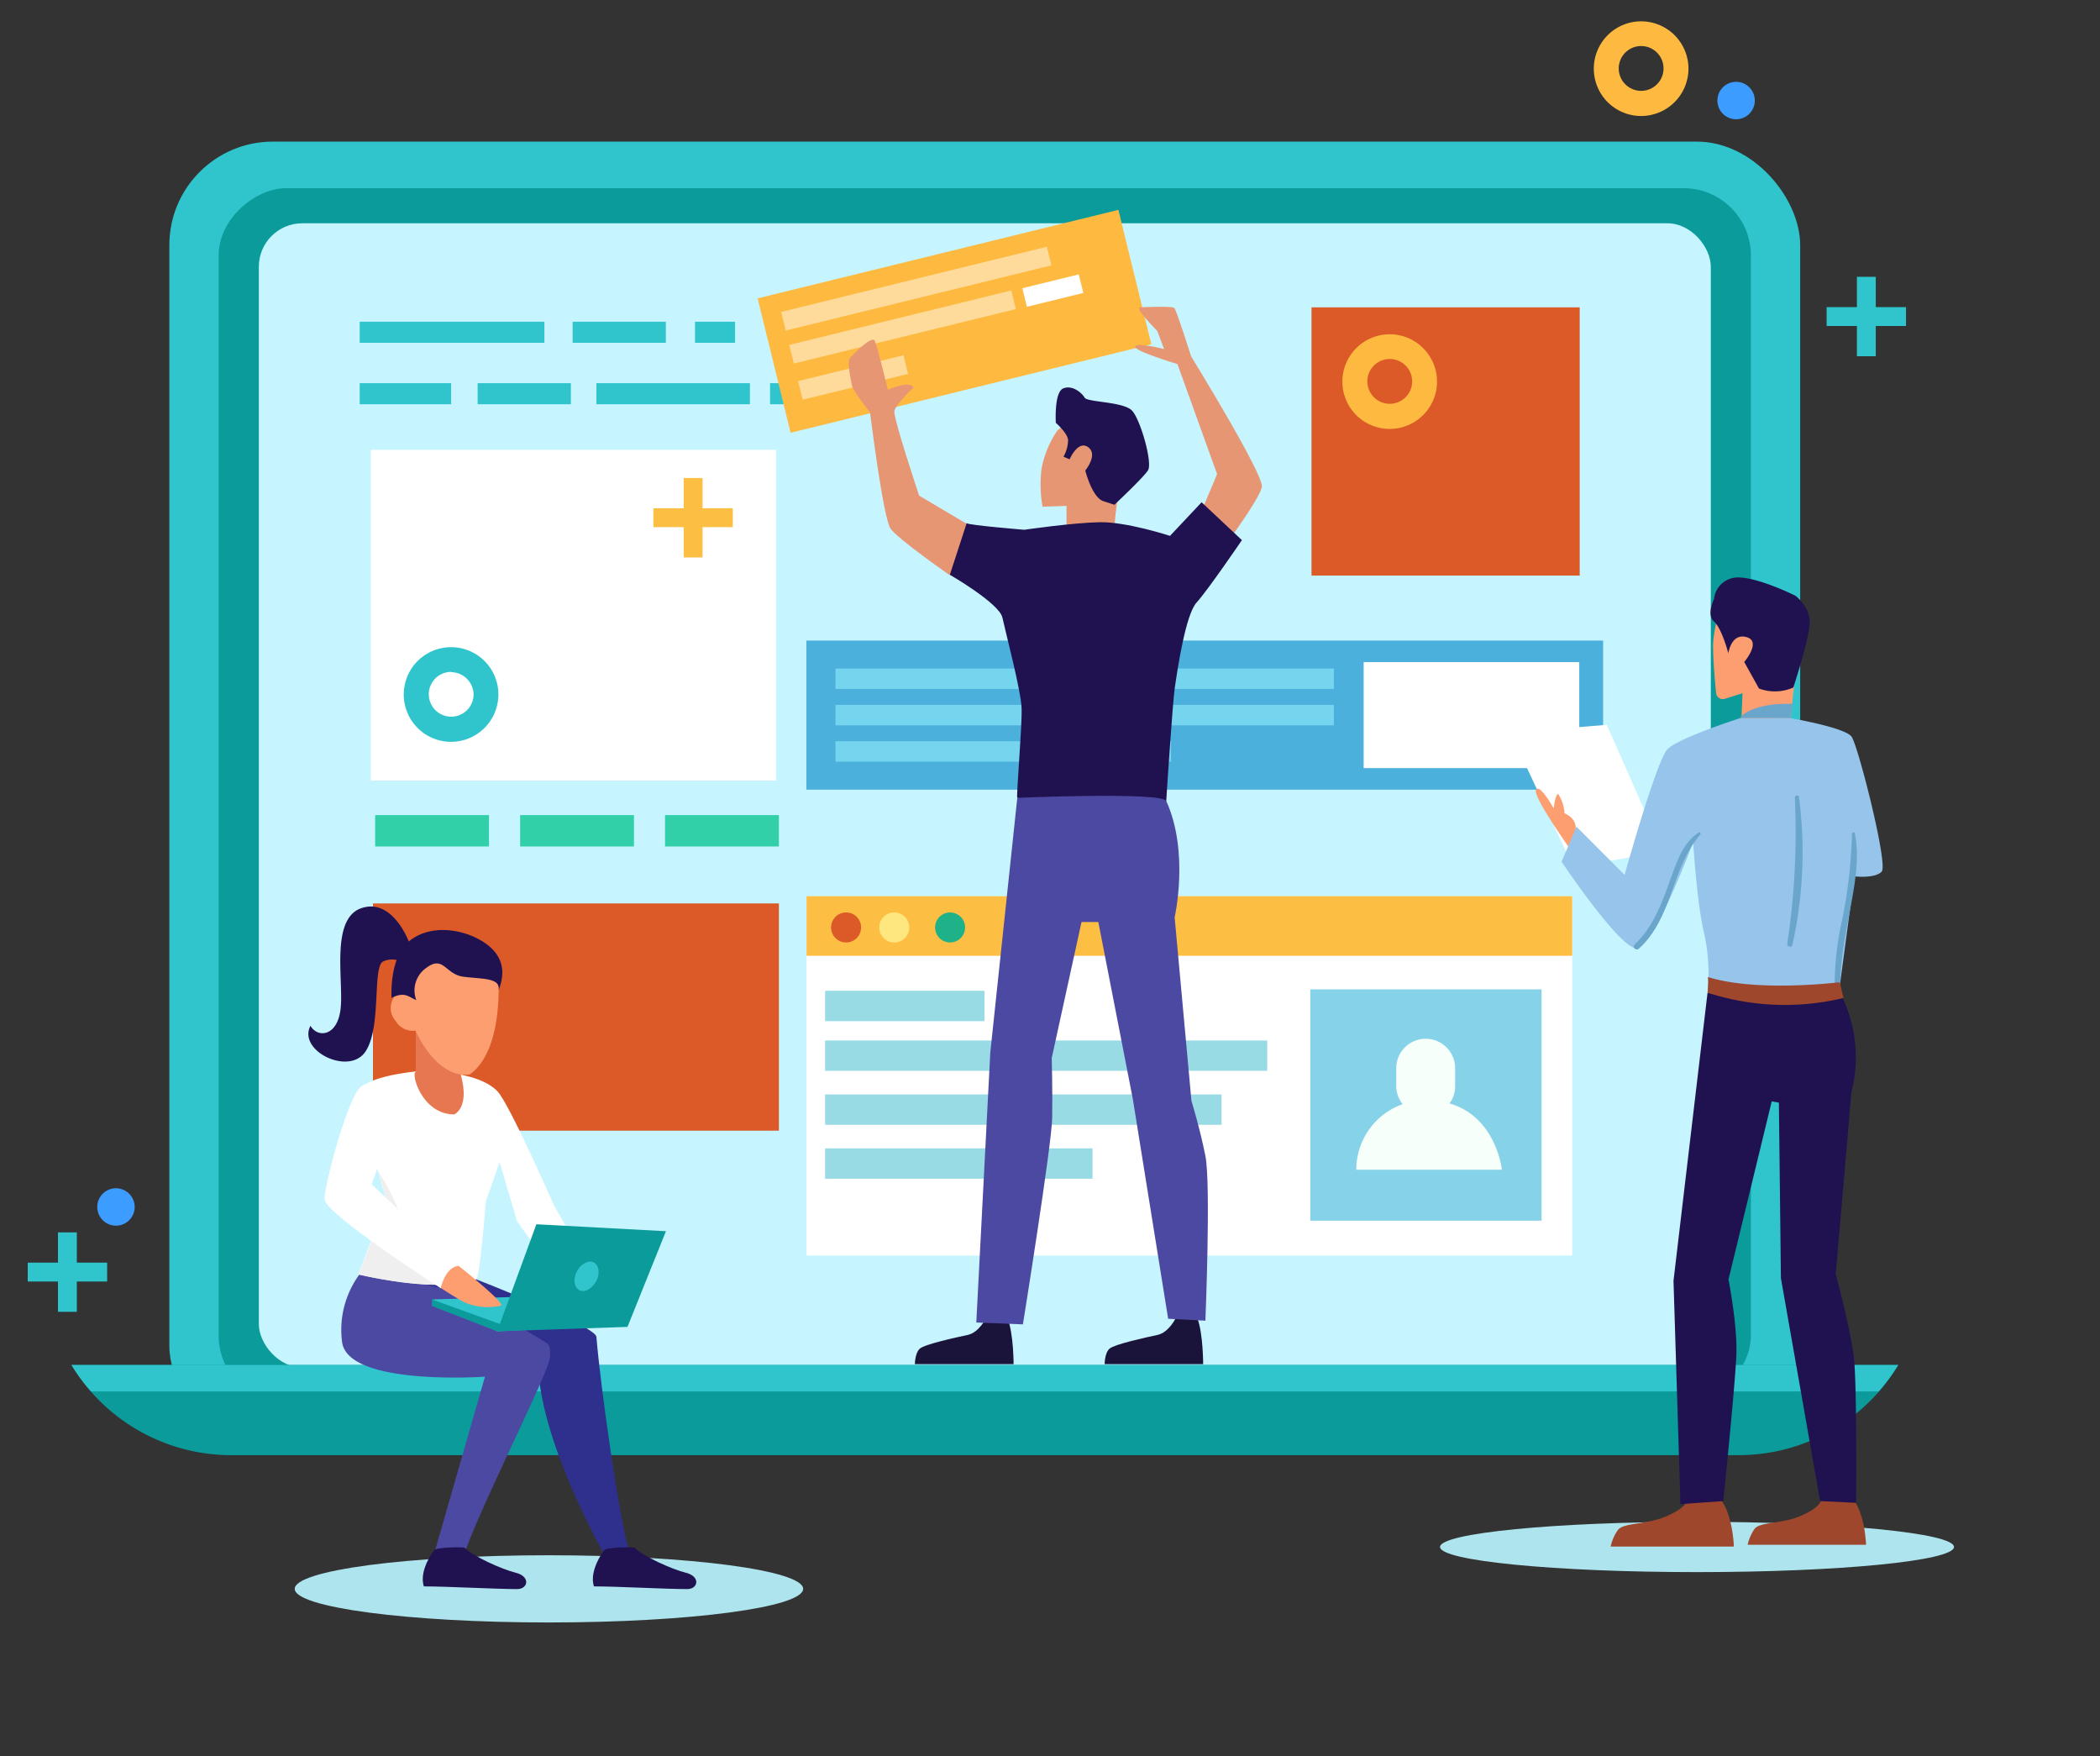 <svg xmlns="http://www.w3.org/2000/svg" viewBox="0 0 375 313.54"><rect x="0" y="0" width="375" height="313.54" fill="#333333" stroke="none"/><defs><style>.cls-1{fill:#aee4ed;}.cls-2{fill:#30c5cc;}.cls-3{fill:#3d9cff;}.cls-4{fill:#0b9b9b;}.cls-5{fill:#c6f4ff;}.cls-6{fill:#db5a28;}.cls-7{fill:#2f2f8e;}.cls-8{fill:#4c49a2;}.cls-9{fill:#fff;}.cls-10{fill:#e67750;}.cls-11{fill:#efefef;}.cls-12{fill:#fd9e71;}.cls-13{fill:#201251;}.cls-14{fill:#31d0a8;}.cls-15{fill:#feba40;}.cls-16{fill:#fedb9b;}.cls-17{fill:#4cb0dd;}.cls-18{fill:#75d5ef;}.cls-19{fill:#fdbe44;}.cls-20{fill:#98dbe5;}.cls-21{fill:#86d2e8;}.cls-22{fill:#f6fffa;}.cls-23{fill:#ffe780;}.cls-24{fill:#1fb288;}.cls-25{fill:#9e472d;}.cls-26{fill:#262845;}.cls-27{fill:#6aa5cc;}.cls-28{fill:#96c4ea;}.cls-29{fill:#1a133a;}.cls-30{fill:#e79673;}</style></defs><title>2638285</title><g id="OBJECTS"><path class="cls-1" d="M143.42,283.66c0,3.31-20.33,6-45.4,6s-45.39-2.68-45.39-6,20.32-6,45.39-6S143.42,280.36,143.42,283.66Z"/><ellipse class="cls-1" cx="303.04" cy="276.18" rx="45.89" ry="4.49"/><polygon class="cls-2" points="19.13 225.42 13.72 225.42 13.72 220.02 10.35 220.02 10.35 225.42 4.95 225.42 4.95 228.79 10.35 228.79 10.35 234.2 13.72 234.2 13.72 228.79 19.13 228.79 19.13 225.42"/><path class="cls-3" d="M24.05,215.48a3.34,3.34,0,1,1-3.34-3.34A3.35,3.35,0,0,1,24.05,215.48Z"/><rect class="cls-2" x="30.24" y="25.28" width="291.22" height="233.44" rx="18.48" ry="18.48"/><rect class="cls-4" x="67.45" y="5.19" width="216.82" height="273.62" rx="12.01" ry="12.01" transform="translate(317.85 -33.85) rotate(90)"/><rect class="cls-5" x="46.22" y="39.86" width="259.28" height="204.28" rx="7.76" ry="7.76"/><path class="cls-4" d="M12.76,243.69a33.32,33.32,0,0,0,28.46,16.1H310.49A33.32,33.32,0,0,0,339,243.69Z"/><path class="cls-2" d="M16.24,248.41H335.47a33.59,33.59,0,0,0,3.48-4.72H12.76A33.59,33.59,0,0,0,16.24,248.41Z"/><rect class="cls-6" x="66.6" y="161.29" width="72.49" height="40.57"/><rect class="cls-2" x="137.51" y="57.44" width="27.27" height="3.76"/><rect class="cls-2" x="102.25" y="57.44" width="16.65" height="3.76"/><rect class="cls-2" x="64.23" y="57.44" width="32.98" height="3.76"/><rect class="cls-2" x="124.11" y="57.44" width="7.15" height="3.76"/><rect class="cls-2" x="171.72" y="57.44" width="16.59" height="3.76"/><rect class="cls-2" x="137.51" y="68.41" width="10.23" height="3.76"/><rect class="cls-2" x="151.81" y="68.41" width="10.23" height="3.76"/><rect class="cls-2" x="85.29" y="68.41" width="16.65" height="3.76"/><rect class="cls-2" x="64.23" y="68.41" width="16.33" height="3.76"/><rect class="cls-2" x="106.5" y="68.41" width="27.42" height="3.76"/><path class="cls-7" d="M112.32,276.77c-1.72-5.53-5.07-28.94-5.82-38.11C106.35,236.72,85,228.38,85,228.38,72.53,228.07,66.1,233,66.1,233l30,10.12c0,13.53,11.53,33.92,11.53,33.92Z"/><path class="cls-8" d="M86.6,245.78l-8.9,31,5.08,1.11c2.22-7.32,15-32.39,15.38-35.37.15-1.27.06-2.25-.42-2.65s-14.84-9-19-9.92c-5.59-1.26-13.89-3.27-13.89-3.27a16.7,16.7,0,0,0-3.77,12.86C62,247.51,86.6,245.78,86.6,245.78Z"/><path class="cls-9" d="M74.58,191.25s-9.75.87-10.2,3.53S69,214.27,69,214.27l-5,13.23S78.15,231,85,228.38c.65.3,1.76-13.89,1.76-13.89l2.45-7L92.32,218l7.09,10,4.66-3.77-5.17-9.09s-8-18.26-10.13-20.38C84.78,190.79,74.58,191.25,74.58,191.25Z"/><path class="cls-10" d="M82.32,192l-.76-10H74.25v9.37c-.93.1,1,7.59,6.89,7.59C81.14,198.88,83.89,197.88,82.32,192Z"/><path class="cls-11" d="M67.49,209c.85,3,1.55,5.32,1.55,5.32l-5,13.23s10.71,2.64,18,1.6c-.65-.48-9.29-6.3-9.72-8.84C71.48,214.94,67.49,209,67.49,209Z"/><path class="cls-12" d="M88.83,171.79c-.62-2.57-4.62-3.32-11-2.57-4.31.5-5.28,4.47-5.4,7.42l-.19,0a3.47,3.47,0,0,0-1.61,5.61A3.57,3.57,0,0,0,73.28,184a3.39,3.39,0,0,0,.9,0c1.79,3.73,5.08,8.38,9.7,7.83C90.65,187,88.83,171.79,88.83,171.79Z"/><path class="cls-13" d="M74.33,178.55a4.91,4.91,0,0,1,1.76-5.73c3.15-2.37,3.37,1.13,6.69,1.56s6.61.16,6.26,2.36c2-5-.9-7.81-4.16-9.37s-8.35-2.23-11.89.72-3.07,10.06-3.07,10.06C72.26,177,72.89,177.93,74.33,178.55Z"/><path class="cls-13" d="M73,168.09s-2.94-7.89-8.51-5.94-3.06,13.18-3.68,18.07-4.11,5.09-5.37,2.92c-2.32,4.43,6.8,8.93,9.77,4.67s1.26-15,3.16-16.13a3.69,3.69,0,0,1,3.81.33Z"/><path class="cls-9" d="M64.6,193.89c-2.34,1.35-6.65,17.5-6.65,20.16S78.72,230,78.72,230s1-3.27,3.18-3.94c-.45-.22-15.52-14.63-15.52-14.63l4-11.29S70.37,190.56,64.6,193.89Z"/><polygon class="cls-2" points="77.13 231.99 98.3 231.34 112.05 236.44 88.78 237.68 77.13 231.99"/><polygon class="cls-4" points="88.78 237.68 77.13 233.16 77.13 231.99 89.7 236.53 88.78 237.68"/><polygon class="cls-4" points="88.78 237.68 95.78 218.57 118.92 219.81 112.05 236.89 88.78 237.68"/><path class="cls-2" d="M103,227c-.69,1.38-.48,2.88.47,3.35s2.27-.26,3-1.63.48-2.88-.46-3.35S103.68,225.65,103,227Z"/><path class="cls-12" d="M81.9,226s8.42,6.65,7.53,7.1a10.48,10.48,0,0,1-6.65-.67c-2-1.11-4.06-2.49-4.06-2.49S79.46,226.24,81.9,226Z"/><path class="cls-13" d="M83,276.35c1.5,1.51,6.59,3.81,9.09,4.43,2.69.67,2.22,2.92.26,2.92-3.86,0-12.43-.48-16.66-.48-.67-2,.48-4.66,1.82-6.46C77.92,276.21,82.79,276.13,83,276.35Z"/><path class="cls-13" d="M113.38,276.35c1.49,1.51,6.58,3.81,9.09,4.43,2.68.67,2.21,2.92.25,2.92-3.86,0-12.43-.48-16.66-.48-.66-2,.48-4.66,1.83-6.46C108.3,276.21,113.16,276.13,113.38,276.35Z"/><rect class="cls-14" x="66.99" y="145.52" width="20.33" height="5.6"/><rect class="cls-14" x="118.76" y="145.52" width="20.33" height="5.6"/><rect class="cls-14" x="92.88" y="145.52" width="20.33" height="5.6"/><rect class="cls-15" x="137.28" y="45.02" width="66.33" height="24.71" transform="translate(-8.76 42.24) rotate(-13.78)"/><rect class="cls-16" x="139.2" y="49.83" width="48.85" height="3.42" transform="translate(-7.57 40.45) rotate(-13.78)"/><rect class="cls-16" x="140.76" y="56.68" width="40.82" height="3.42" transform="translate(-9.27 40.06) rotate(-13.78)"/><rect class="cls-16" x="142.65" y="65.69" width="19.37" height="3.42" transform="translate(-11.67 38.22) rotate(-13.78)"/><rect class="cls-9" x="182.82" y="50.19" width="10.37" height="3.41" transform="translate(-6.95 46.26) rotate(-13.78)"/><rect class="cls-9" x="66.22" y="80.31" width="72.35" height="59.04"/><rect class="cls-17" x="143.99" y="114.36" width="142.28" height="26.62"/><rect class="cls-9" x="243.51" y="118.21" width="38.5" height="18.92"/><rect class="cls-18" x="149.19" y="119.36" width="89" height="3.65"/><rect class="cls-18" x="149.19" y="125.84" width="89" height="3.65"/><rect class="cls-18" x="149.19" y="132.33" width="59.92" height="3.65"/><rect class="cls-9" x="144.02" y="160" width="136.73" height="64.15"/><rect class="cls-19" x="144.02" y="160" width="136.73" height="10.64"/><rect class="cls-20" x="147.34" y="185.76" width="78.95" height="5.41"/><rect class="cls-20" x="147.34" y="195.39" width="70.8" height="5.42"/><rect class="cls-20" x="147.34" y="205.02" width="47.75" height="5.42"/><rect class="cls-20" x="147.34" y="176.89" width="28.46" height="5.42"/><rect class="cls-21" x="233.98" y="176.63" width="41.3" height="41.3"/><path class="cls-22" d="M258.85,197a5.25,5.25,0,0,0,1-3.13v-3.16a5.26,5.26,0,0,0-10.52,0v3.16a5.23,5.23,0,0,0,1.14,3.26,12.42,12.42,0,0,0-8.28,11.7h26S267.23,199.43,258.85,197Z"/><circle class="cls-6" cx="151.09" cy="165.58" r="2.68"/><circle class="cls-23" cx="159.69" cy="165.58" r="2.68"/><circle class="cls-24" cx="169.66" cy="165.58" r="2.68"/><rect class="cls-6" x="234.2" y="54.87" width="47.89" height="47.89"/><path class="cls-25" d="M301.25,267.6s.41,1.26-3.45,3-7.94,1.14-8.94,2.62a8,8,0,0,0-1.24,2.89h22s-.17-6.07-2.66-8.77C307.26,267.94,301.25,267.6,301.25,267.6Z"/><path class="cls-25" d="M325.18,267.59s.4,1.21-3.31,2.91-7.64,1.09-8.6,2.52a7.85,7.85,0,0,0-1.19,2.77h21.14s-.16-5.84-2.56-8.43C331,267.92,325.18,267.59,325.18,267.59Z"/><polygon class="cls-9" points="296.92 152.03 280.96 154.83 269.73 130.81 286.92 129.4 296.92 152.03"/><path class="cls-26" d="M277,149.6h0C277,149.62,276.94,149.62,277,149.6Z"/><path class="cls-12" d="M308,107a21.37,21.37,0,0,0-2.1,8.06c0,2.7.34,6.6.55,8.7a1.21,1.21,0,0,0,1.56,1l3.15-1-.18,4.56,8.79-.15,1.91-18.44S314.28,101.7,308,107Z"/><path class="cls-13" d="M308.63,116.64s.49-3.65,3.24-2.9-.4,4.44-.4,4.44l2.63,4.74a8.13,8.13,0,0,0,6.14-.18s2.92-8.88,2.92-11.69-2.56-4.7-2.56-4.7-6.85-3.43-10.53-3.25a4.28,4.28,0,0,0-4,3.86s-1.4,2.8,0,4S308.63,116.64,308.63,116.64Z"/><path class="cls-27" d="M320.12,125.66l-.39,2.54-9.08,0S312.41,125.43,320.12,125.66Z"/><path class="cls-12" d="M281.31,148.34s.63-2-1.93-3.15a7.3,7.3,0,0,0-1.05-3.33c-.54-.54-.88,2.45-.88,2.45s-2.51-4.47-3.16-3.33,5.67,9.94,5.85,10.29S281.31,148.34,281.31,148.34Z"/><path class="cls-13" d="M304.92,177.22l-6.08,51.44,1.24,39.87,7.65-.54s2.16-21,2.34-26.24-1.41-13.32-1.41-13.32l7.72-31.8,1.28.23.36,31.33,7,39.8,6.43.31s.16-20.53-.37-25.61-3.27-15.26-3.27-15.26l2.8-32.44a25,25,0,0,0-2.22-18.12C327.78,176.93,304.92,177.22,304.92,177.22Z"/><path class="cls-28" d="M310.65,128.24s-10.87,3.5-12.86,5.49-7.68,22.47-7.68,22.47l-8.59-8.61-2.67,6.25s10.06,15,13.21,15.43,10.29-18.94,10.29-18.94.65,10.6,1.87,15.9a33.23,33.23,0,0,1,.7,11c9.73,1.77,18,1.4,23.5-.35l2.73-20.42s3.7.43,4.87-.86-4.21-22.44-5.38-24.08-10.91-3.31-10.91-3.31Z"/><path class="cls-27" d="M321.24,142.28c-.06-.42-.74-.32-.73.1a132.92,132.92,0,0,1-1.35,26.06c-.09.58.77.85.91.25A75.91,75.91,0,0,0,321.24,142.28Z"/><path class="cls-27" d="M331.22,148.79c-.06-.3-.51-.22-.51.07A87.19,87.19,0,0,1,329,164a53.73,53.73,0,0,0-1.36,13.55c0,.64,1,.65,1,0-.22-5.3.86-10.41,1.82-15.58C331.26,157.62,332.08,153.14,331.22,148.79Z"/><path class="cls-27" d="M303.35,148.63c-2.92,1.86-4,5.49-5.14,8.58-1.51,4.18-3,8.29-6.31,11.42-.49.47.24,1.19.74.74,6.08-5.47,5.79-14.41,11-20.39C303.77,148.8,303.57,148.49,303.35,148.63Z"/><path class="cls-25" d="M328.54,175.35s-14.73,1.87-23.62-.94c.24,0,0,2.81,0,2.81a44.68,44.68,0,0,0,24.32.94C329.14,178.11,328.54,175.35,328.54,175.35Z"/><path class="cls-29" d="M176.12,235.22s-1.22,2.66-3.33,3.11-7.65,1.66-8.53,2.44-.89,2.77-.89,2.77H181s0-5.33-1.05-8.1C180.33,235.44,176.12,235.22,176.12,235.22Z"/><path class="cls-29" d="M210,235.22s-1.21,2.66-3.32,3.11-7.65,1.66-8.54,2.44-.88,2.77-.88,2.77h17.59s0-5.33-1-8.1C214.25,235.44,210,235.22,210,235.22Z"/><path class="cls-30" d="M207.88,62.32s-4.9-1.25-5.2-.47S210.26,65,210.26,65l7.08,19.65-2.65,6.29,4.88,5.32s5.32-7.2,5.76-9.31S212.7,63.63,212.7,63.63s-2.6-8.25-3-8.64-5.08-.15-6.14-.13,3.09,4.22,3.09,4.22Z"/><path class="cls-30" d="M188.81,76.87A18,18,0,0,0,186,83.64a22.72,22.72,0,0,0,.17,6.82l4.28-.14v4H199a45.26,45.26,0,0,1,.5-4.69c.33-1.67,2.66-4.83,2.66-4.83L198.29,74l-5.49-.5Z"/><path class="cls-13" d="M191,82s1.5-3.49,3.32-2.16S193.8,84,193.8,84,195,88.79,197,89.46l2,.66s5.15-4.82,6-6.15-1.33-9-2.83-10.64-8-1.5-8.48-2.33-2.16-2.32-3.82-1.66-1.33,6.15-1.33,6.15,2.05,1.77,2.19,3.05a6.32,6.32,0,0,1-.82,3Z"/><path class="cls-13" d="M182.91,94.58s8.5-1.24,13.38-1.35,12.64,2.44,12.64,2.44l5.64-6,7.2,6.76s-6.13,9-8.1,11.15-3.41,12-3.86,15S208.26,143,208.26,143s-5.21,6.21-26.6-.56c-.22-.22.88-12.85.77-16s-2.88-13.63-3.43-16.18-9.39-7.65-9.39-7.65-1.1-6.21,3-9.2C173.12,93.78,182.91,94.58,182.91,94.58Z"/><path class="cls-30" d="M163.15,69.17s-3.22,3-3.44,4.22,4.42,15.1,4.42,15.1l8.46,5-3,9.2s-9.23-6.43-10.56-8.31-3.66-20.73-3.66-20.73-3-3.77-3.22-4.77-.92-4.26-.4-4.9,3.94-4.19,4.45-3.14,2.34,8.74,2.34,8.74S162.37,67.84,163.15,69.17Z"/><path class="cls-8" d="M181.66,142.44l-4.82,45.45-2.5,48.22,8.32.33s5.15-32,5.23-36.86-.08-10.69-.08-10.69l5.32-24.28h3l6.16,31.59,6.31,39.24,6.65.34s1-24.44,0-29.43-2.49-9.81-2.49-9.81l-3-32.76s2.66-11.64-1.5-20.78C207.43,141.34,181.66,142.44,181.66,142.44Z"/><polygon class="cls-19" points="130.86 90.74 125.46 90.74 125.46 85.34 122.09 85.34 122.09 90.74 116.68 90.74 116.68 94.11 122.09 94.11 122.09 99.52 125.46 99.52 125.46 94.11 130.86 94.11 130.86 90.74"/><path class="cls-2" d="M80.57,132.44A8.45,8.45,0,1,1,89,124,8.47,8.47,0,0,1,80.57,132.44Zm0-12.49a4,4,0,1,0,4,4A4.06,4.06,0,0,0,80.57,120Z"/><polygon class="cls-2" points="340.36 54.83 334.96 54.83 334.96 49.42 331.59 49.42 331.59 54.83 326.18 54.83 326.18 58.2 331.59 58.2 331.59 63.6 334.96 63.6 334.96 58.2 340.36 58.2 340.36 54.83"/><path class="cls-3" d="M313.36,18A3.34,3.34,0,1,1,310,14.61,3.35,3.35,0,0,1,313.36,18Z"/><path class="cls-15" d="M248.17,76.58a8.45,8.45,0,1,1,8.44-8.45A8.46,8.46,0,0,1,248.17,76.58Zm0-12.49a4,4,0,1,0,4,4A4,4,0,0,0,248.17,64.09Z"/><path class="cls-15" d="M293.06,20.71a8.45,8.45,0,1,1,8.45-8.45A8.46,8.46,0,0,1,293.06,20.71Zm0-12.49a4,4,0,1,0,4,4A4,4,0,0,0,293.06,8.22Z"/></g></svg>